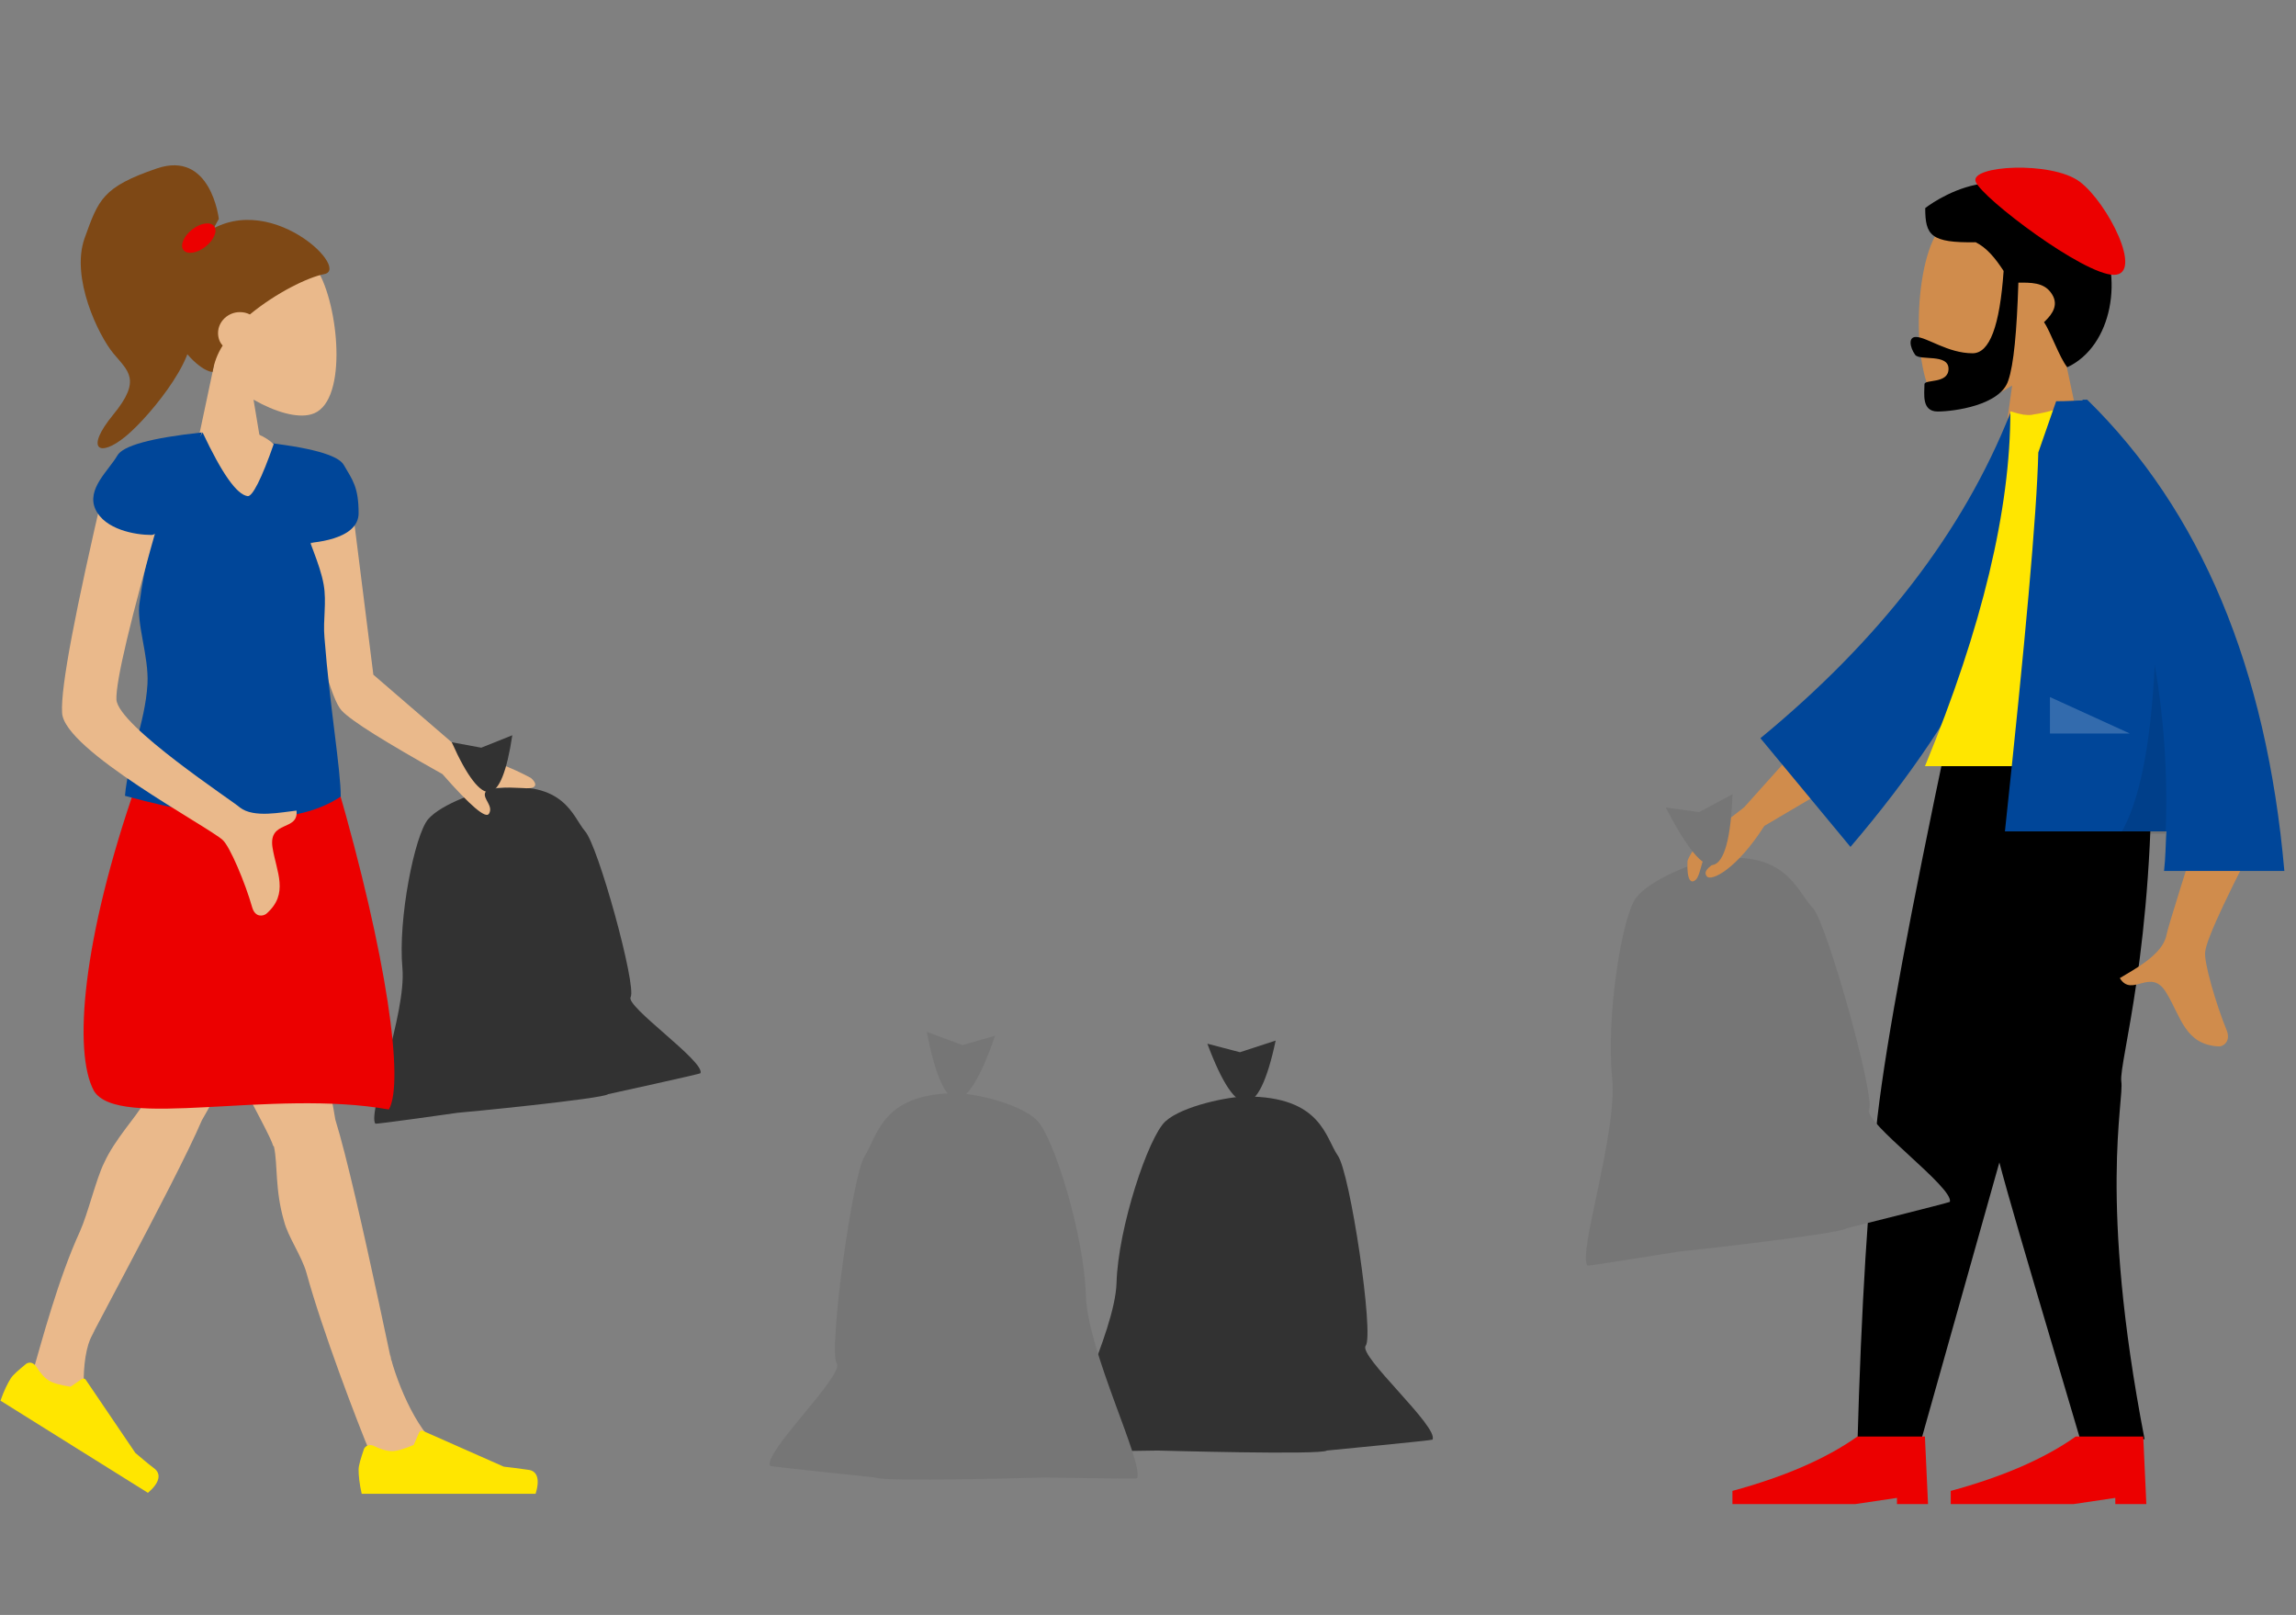 <svg xmlns="http://www.w3.org/2000/svg" viewBox="0 0 295.8 208" fill="#000">
  <rect x="0" y="0" width="295.8" height="208" fill="#808080" stroke="none"/>
  <style>.st0{fill:#323232}.st0,.st1{fill-rule:evenodd;clip-rule:evenodd}.st10,.st2,.st3,.st4,.st5,.st6,.st9{fill-rule:evenodd;clip-rule:evenodd;fill:#ec0000}.st10,.st3,.st4,.st5,.st6,.st9{fill:#767676}.st10,.st4,.st5,.st6,.st9{fill:#d08c4c}.st10,.st5,.st6,.st9{fill:#004699}.st10,.st6,.st9{fill:#ffe600}.st10,.st9{fill:#eab98b}.st10{fill:#7e4815}</style>
  <g transform="matrix(-1 0 0 1 298.647 115.124)">
    <path class="st0" d="M138.1 26.1c2.2 0 8.2 1.2 10.4 3.2 2.2 2 6.1 13.7 6.3 20.8.2 6.6 7.5 19.9 6.6 21.7-.1.1-11.9-.1-11.9-.1-.3 0-21.1.6-21.8 0 0 0-13.5-1.3-13.6-1.4-.9-1.6 9.6-10.8 8.6-12.1-1.1-1.4 2-22.3 3.6-24.5 1.6-2.3 2.1-7.6 11.8-7.6z" />
    <path class="st0" d="M138.1 26.8c-1.4-.1-2.7-2.7-3.8-7.9l4.6 1.5 4.2-1.1c-1.9 5.1-3.6 7.6-5 7.5z" />
  </g>
  <g>
    <g transform="translate(24.591 77.258)">
      <path class="st1" d="m248.6 17.7-15 52.6-10.9 38.7h-8c.5-18.1 1.4-32.3 2.6-42.5s4.3-26.5 9-48.8h22.3z" />
      <path class="st1" d="M252.6 17.7c.4 27.1-4.2 41.8-3.9 44.3.4 2.5-3 15.1 3 46.1h-8.3c-9.2-31.1-11.8-39.4-11.8-42.8s2-21.8-5.4-47.7l26.4.1z" />
      <g transform="translate(4.128 90.066)">
        <path class="st2" d="m247.8 26.4-.4-8.7h-8.7c-4.1 2.9-9.5 5.2-16.1 7v1.7h15.8l5.4-.8v.8h4z" />
      </g>
      <g transform="translate(32.202 90.066)">
        <path class="st2" d="m191.6 26.4-.4-8.7h-8.7c-4.1 2.9-9.5 5.2-16.1 7v1.7h15.8l5.4-.8v.8h4z" />
      </g>
    </g>
    <path class="st3" d="M220.6 110.7c-2.2.3-7.9 2.5-9.8 4.9-1.9 2.5-3.9 15.6-3.1 23.2.7 7.1-4.4 22.4-3.2 24.2.1.1 11.7-1.8 11.8-1.8.3 0 21-2.3 21.6-3 0 0 13.2-3.3 13.3-3.4.6-1.8-11.2-10.3-10.4-11.9.8-1.7-5.4-23.8-7.2-25.9-2.1-2.1-3.4-7.7-13-6.3z" />
    <g transform="translate(13.032)">
      <g transform="translate(21.997 7.652)">
        <path class="st4" d="M214.3 22.7c-3.2 5.9-2.8 21 1.3 22.1 1.6.4 5.1-.6 8.6-2.8L222 57.8h13.1l-4.5-21.2c2.5-3 4.2-6.6 3.9-10.7-.7-11.7-17-9.1-20.2-3.2z" />
      </g>
      <path class="st1" d="M242.9 23.6c-3.7.3-7 2.5-7.9 3.2 0 3.5.7 4.5 6.5 4.4 1.4.7 2.5 2 3.6 3.7-.5 7.1-1.8 10.6-4 10.6-3.2 0-5.9-2.1-7.3-2.1-1 0-.8 1.3-.1 2.3.6.8 4.3-.2 4.3 1.8s-3.1 1.3-3.1 2c0 1.2-.4 3.5 1.7 3.5s8.1-.8 9.1-4c.7-2 1.1-6.3 1.3-12.6h.5c1.8 0 3.2.2 4 1.8.7 1.5-.6 2.7-1.2 3.3.8 1.1 2 4.6 3 5.8 5.8-2.7 7.4-11.7 3.8-17.9-1-3-4-4.1-6.7-4.9-2.3-.8-5.6-1.4-7.5-.9z" />
      <path class="st2" d="M259.3 35.4c-3.9 0-17-9.9-17.8-12-.8-2.1 9.8-2.7 13.4 0s8.3 12 4.4 12z" />
    </g>
    <g transform="translate(0 33.878)">
      <path class="st4" d="m236.9 56.5-12.2 13.6c-2.5 2-3 2.2-5.3 3.9-.5.4-2 2.6-2 3.1-.1 2.5.5 2.9 1.1 2.3.5-.5.7-2.2 1-2.6.7-1 1.7-1.2 2-.6.5.9-2.5 1.7-1.6 2.8.6.7 3.9-1 7.4-6.5l13.9-8.2-4.3-7.8z" />
      <path class="st4" d="M293 69.8c-5.7 10.8-8.7 17.1-8.9 18.9-.2 1.3 1.4 6.8 2.8 10.2.5 1.4-.5 2-1 2-4.4-.2-4.9-3.8-6.8-6.9-2-3.4-4.4.7-6-1.9 1.8-1.1 5.5-3 6-5.5.2-1.1 2.5-8.3 6.7-21.6l7.2 4.8z" />
      <path class="st5" d="m262.6 19.9-3.6-.6c-6.1 15.4-16.9 29.3-32.2 41.9l11.6 14c15.3-17.9 24.8-36.3 24.2-55.3z" />
      <path class="st6" d="M279.8 64.8H248c7.4-17.9 11-33.1 11-45.7 1.3.4 2.3.6 3 .4 1.5-.2 3.7-.8 6.6-1.9 7.6 12.2 9.7 27.1 11.2 47.2z" />
      <path class="st5" d="M268.3 17.7c-.7 0-1.9.1-3.4.1l-2.3 6.6c-.2 8.1-1.7 24.4-4.3 48.8h20.8c-.1 1.7-.1 3.4-.3 5.1h15.5c-2.3-26.2-10.8-46.4-25.4-60.7h-.6v.1z" />
      <path d="M273.2 73.5h5.8c.3-7.6-.2-14.8-1.4-21.8-.5 10.5-2 17.8-4.4 21.8z" style="fill-rule:evenodd;clip-rule:evenodd;fill-opacity:.1" />
      <path style="fill-rule:evenodd;clip-rule:evenodd;fill:#fff;fill-opacity:.2" d="m274.4 60.6-10.3-4.7v4.7z" />
    </g>
  </g>
  <path class="st3" d="M220.7 111.4c1.4-.3 2.3-3.3 2.5-9.1l-4.3 2.3-4.3-.6c2.7 5.2 4.7 7.7 6.1 7.4z" />
  <path class="st3" d="M123.2 140.8c2.2 0 8.2 1.3 10.4 3.5s6.1 14.9 6.3 22.6c.2 7.1 7.5 21.6 6.6 23.5-.1.1-11.9-.1-11.9-.1-.3 0-21.1.6-21.8 0 0 0-13.5-1.4-13.6-1.5-.9-1.7 9.6-11.7 8.6-13.2-1.1-1.5 2-24.3 3.6-26.7 1.6-2.4 2.1-8.1 11.8-8.1z" />
  <path class="st3" d="M123.2 141.5c-1.4-.1-2.7-2.9-3.8-8.6l4.6 1.7 4.2-1.2c-1.9 5.5-3.6 8.2-5 8.1z" />
  <g transform="matrix(-1 0 0 1 298.647 115.124)">
    <path class="st0" d="M234.6-13.6c2 .2 7.2 2 8.9 4 1.7 2 3.9 12.8 3.3 19.2-.5 5.9 4.5 18.5 3.5 20-.1.1-10.6-1.4-10.6-1.4-.3 0-18.8-1.8-19.4-2.4 0 0-11.9-2.6-11.9-2.7-.6-1.5 9.7-8.6 9-9.8-.8-1.4 4.2-19.6 5.9-21.4 1.6-1.9 2.6-6.5 11.3-5.5z" />
  </g>
  <g>
    <g transform="translate(72.692)">
      <g transform="translate(61.27 35.173)">
        <path class="st9" d="M-92.8.1c2.6 4.9 3.6 16.9-1.1 18.1-1.8.5-4.6-.3-7.4-1.9l2.1 12.6H-110l3.6-17c-2.1-2.5-3.4-5.7-3.2-9.1.8-9.7 14.2-7.6 16.8-2.7z" />
      </g>
      <path class="st10" d="M-30.9 35.3c-2.1.4-6.2 2.4-9.6 5.2-.4-.2-.8-.3-1.3-.3-1.5 0-2.8 1.2-2.8 2.7 0 .6.2 1.2.6 1.6-.7 1.1-1.1 2.2-1.3 3.4-2.3 0-10.6-8.6-2.3-16.7s20.3 3.4 16.7 4.1z" />
      <path class="st10" d="M-44.5 28.2s-1-8.9-8-6.5-7.5 4-9.3 9c-1.8 5.1 1.8 12.5 3.7 14.8 1.9 2.3 3.7 3.4 0 7.9s-1.8 5.6 1.6 2.8c3.4-2.8 10.3-11.5 7.9-14.1-2.5-2.6 4.1-13.9 4.1-13.9z" />
      <ellipse transform="rotate(-38.001 -47.137 30.656)" class="st2" cx="-47.1" cy="30.7" rx="2.5" ry="1.4" />
    </g>
    <g transform="translate(0 202)">
      <path class="st9" d="M35.3-54.3c-.1-.1-.2-.3-.2-.4-.9-2.5-12.5-23.1-18.5-35.3-1.8-3.6 1-6.4.5-7.8h17.3c1.4 4.7 7.9 34.2 8.8 40 2.9 9.3 8.8 39.3 9.5 41.4.8 2.2-3.7 4.5-4.9 1.8-1.8-4.3-6.3-16.1-8.3-23.4-.6-2.2-2.4-4.7-2.9-6.7-1.2-4.1-.8-7.3-1.3-9.6z" />
      <path class="st9" d="M18.5-59.9c0-.1 0-.3.1-.4 1-2.8 7.5-37.2 9.8-42.5l14.7 12.4c-1.8 4-14.4 28.1-17.1 32.7-3.4 8-16.8 32.2-17.4 34.1-.7 2-5.1 1-4.4-1.6 1.2-4.1 3.3-12.1 6.1-18.2 1-2.2 2.1-6.8 3.1-8.8 1.4-3.1 4.2-6 5.1-7.7z" />
      <path class="st9" d="M11.9-30.1c-1.6 2.8-1.5 10.3.4 13.8S7-16 7-19.3s6.5-13.6 4.9-10.8zm38.5 3.2c1.2 4.3 4.2 11.1 7.9 12.3 3.3 2.2-5.6 2.4-7.1-.5-1.6-2.9-.7-15.1-.8-11.8z" />
      <g transform="rotate(32 -256.573 249.51)">
        <path class="st6" d="M-182.3-122.2c-.4 1.2-.7 2.1-.7 2.7 0 .7.1 1.8.4 3.1h22.4c.6-1.9.2-3-1-3.1s-2.3-.3-3.1-.4l-10.4-4.6c-.2-.1-.4 0-.5.2l-.7 1.6c-1.2.5-2.1.8-2.8.8-.6 0-1.4-.2-2.4-.7-.6-.2-1 0-1.2.4z" />
      </g>
      <path class="st6" d="M-142.1-214.4c-.4 1.2-.7 2.1-.7 2.7 0 .7.1 1.8.4 3.1h22.4c.6-1.9.2-3-1-3.1-1.3-.2-2.3-.3-3.1-.4l-10.4-4.6c-.2-.1-.4 0-.5.2l-.7 1.6c-1.2.5-2.1.8-2.8.8-.6 0-1.4-.2-2.4-.7-.5-.2-1 0-1.2.4z" transform="translate(189 199)" />
      <path class="st2" d="M17.6-101.1h25.8c6.5 22.4 8.7 38.5 6.7 42-15.1-2.7-34.9 2.7-38-2.4-2.7-5-1.5-19.6 5.5-39.6z" />
    </g>
    <g transform="translate(22 97)">
      <path class="st9" d="m26.1-10.1 11.6 10c3.5.9 6.3 2 8.7 3.3.6.5 1.2 1.5-1 1.3-2.3-.1-4.6-.2-4.9.6-.3.8 1.1 1.7.5 2.7-.4.7-2.4-1-6-5.1-7.3-4.1-11.7-6.8-13-8.2-1.3-1.4-3.2-8.3-5.6-20.6l7.2-3.9 2.5 19.9z" />
      <path class="st5" d="M11.4-40.1c6.5.7 10.2 1.7 10.9 3 1.1 1.9 1.9 2.8 1.9 6.2S18.4-27 16.3-27c-1.5-.1-3.1-4.4-4.9-13.1z" />
      <ellipse class="st9" cx="8" cy="-36.5" rx="6.8" ry="5.2" />
      <path class="st5" d="M-5.9 5.5c13.6 3.7 22.2 3.8 27.8.1 0-3.5-1.4-11.5-2.1-20.5-.2-2.3.3-4.5-.1-6.8-.5-2.8-2-5.6-2.6-8.2-.9-4.1-.9-7.5-3.8-10-1.6 4.6-2.8 6.9-3.4 6.8-1.4-.2-3.3-2.9-5.8-8.2C-.2-34.4-2.7-29.1-4-19.5c-.5 2.7 1.2 7 1 10.6C-3.3-3.8-5.5.8-5.9 5.5z" />
      <path class="st9" d="M6.7 11.2c.9.8 2.9 5.5 3.8 8.7.4 1.3 1.4 1.1 1.8.8 3-2.6 1.3-5.4.8-8.6-.5-3.5 3.4-2 3.1-4.7-1.9.2-5.5 1-7.3-.4C8.2 6.3-6.8-3.5-7-6.9c-.1-2.3 1.8-10.3 5.7-24l-7.2-3.7C-12.3-18.3-14.2-8.5-14-5.2-13.8-.4 4.9 9.5 6.7 11.2z" />
      <path class="st5" d="M4-41.3c-6.5.7-10.2 1.7-10.9 3-1.1 1.9-4 4.3-2.8 6.9s5.1 3.3 7.2 3.3c1.4 0 3.6-4.4 6.5-13.2z" />
    </g>
  </g>
  <path class="st0" d="M63.1 102c1.2-.2 2.2-2.6 2.9-7.3l-4 1.6-3.8-.7c2 4.5 3.7 6.6 4.9 6.4z" />
</svg>